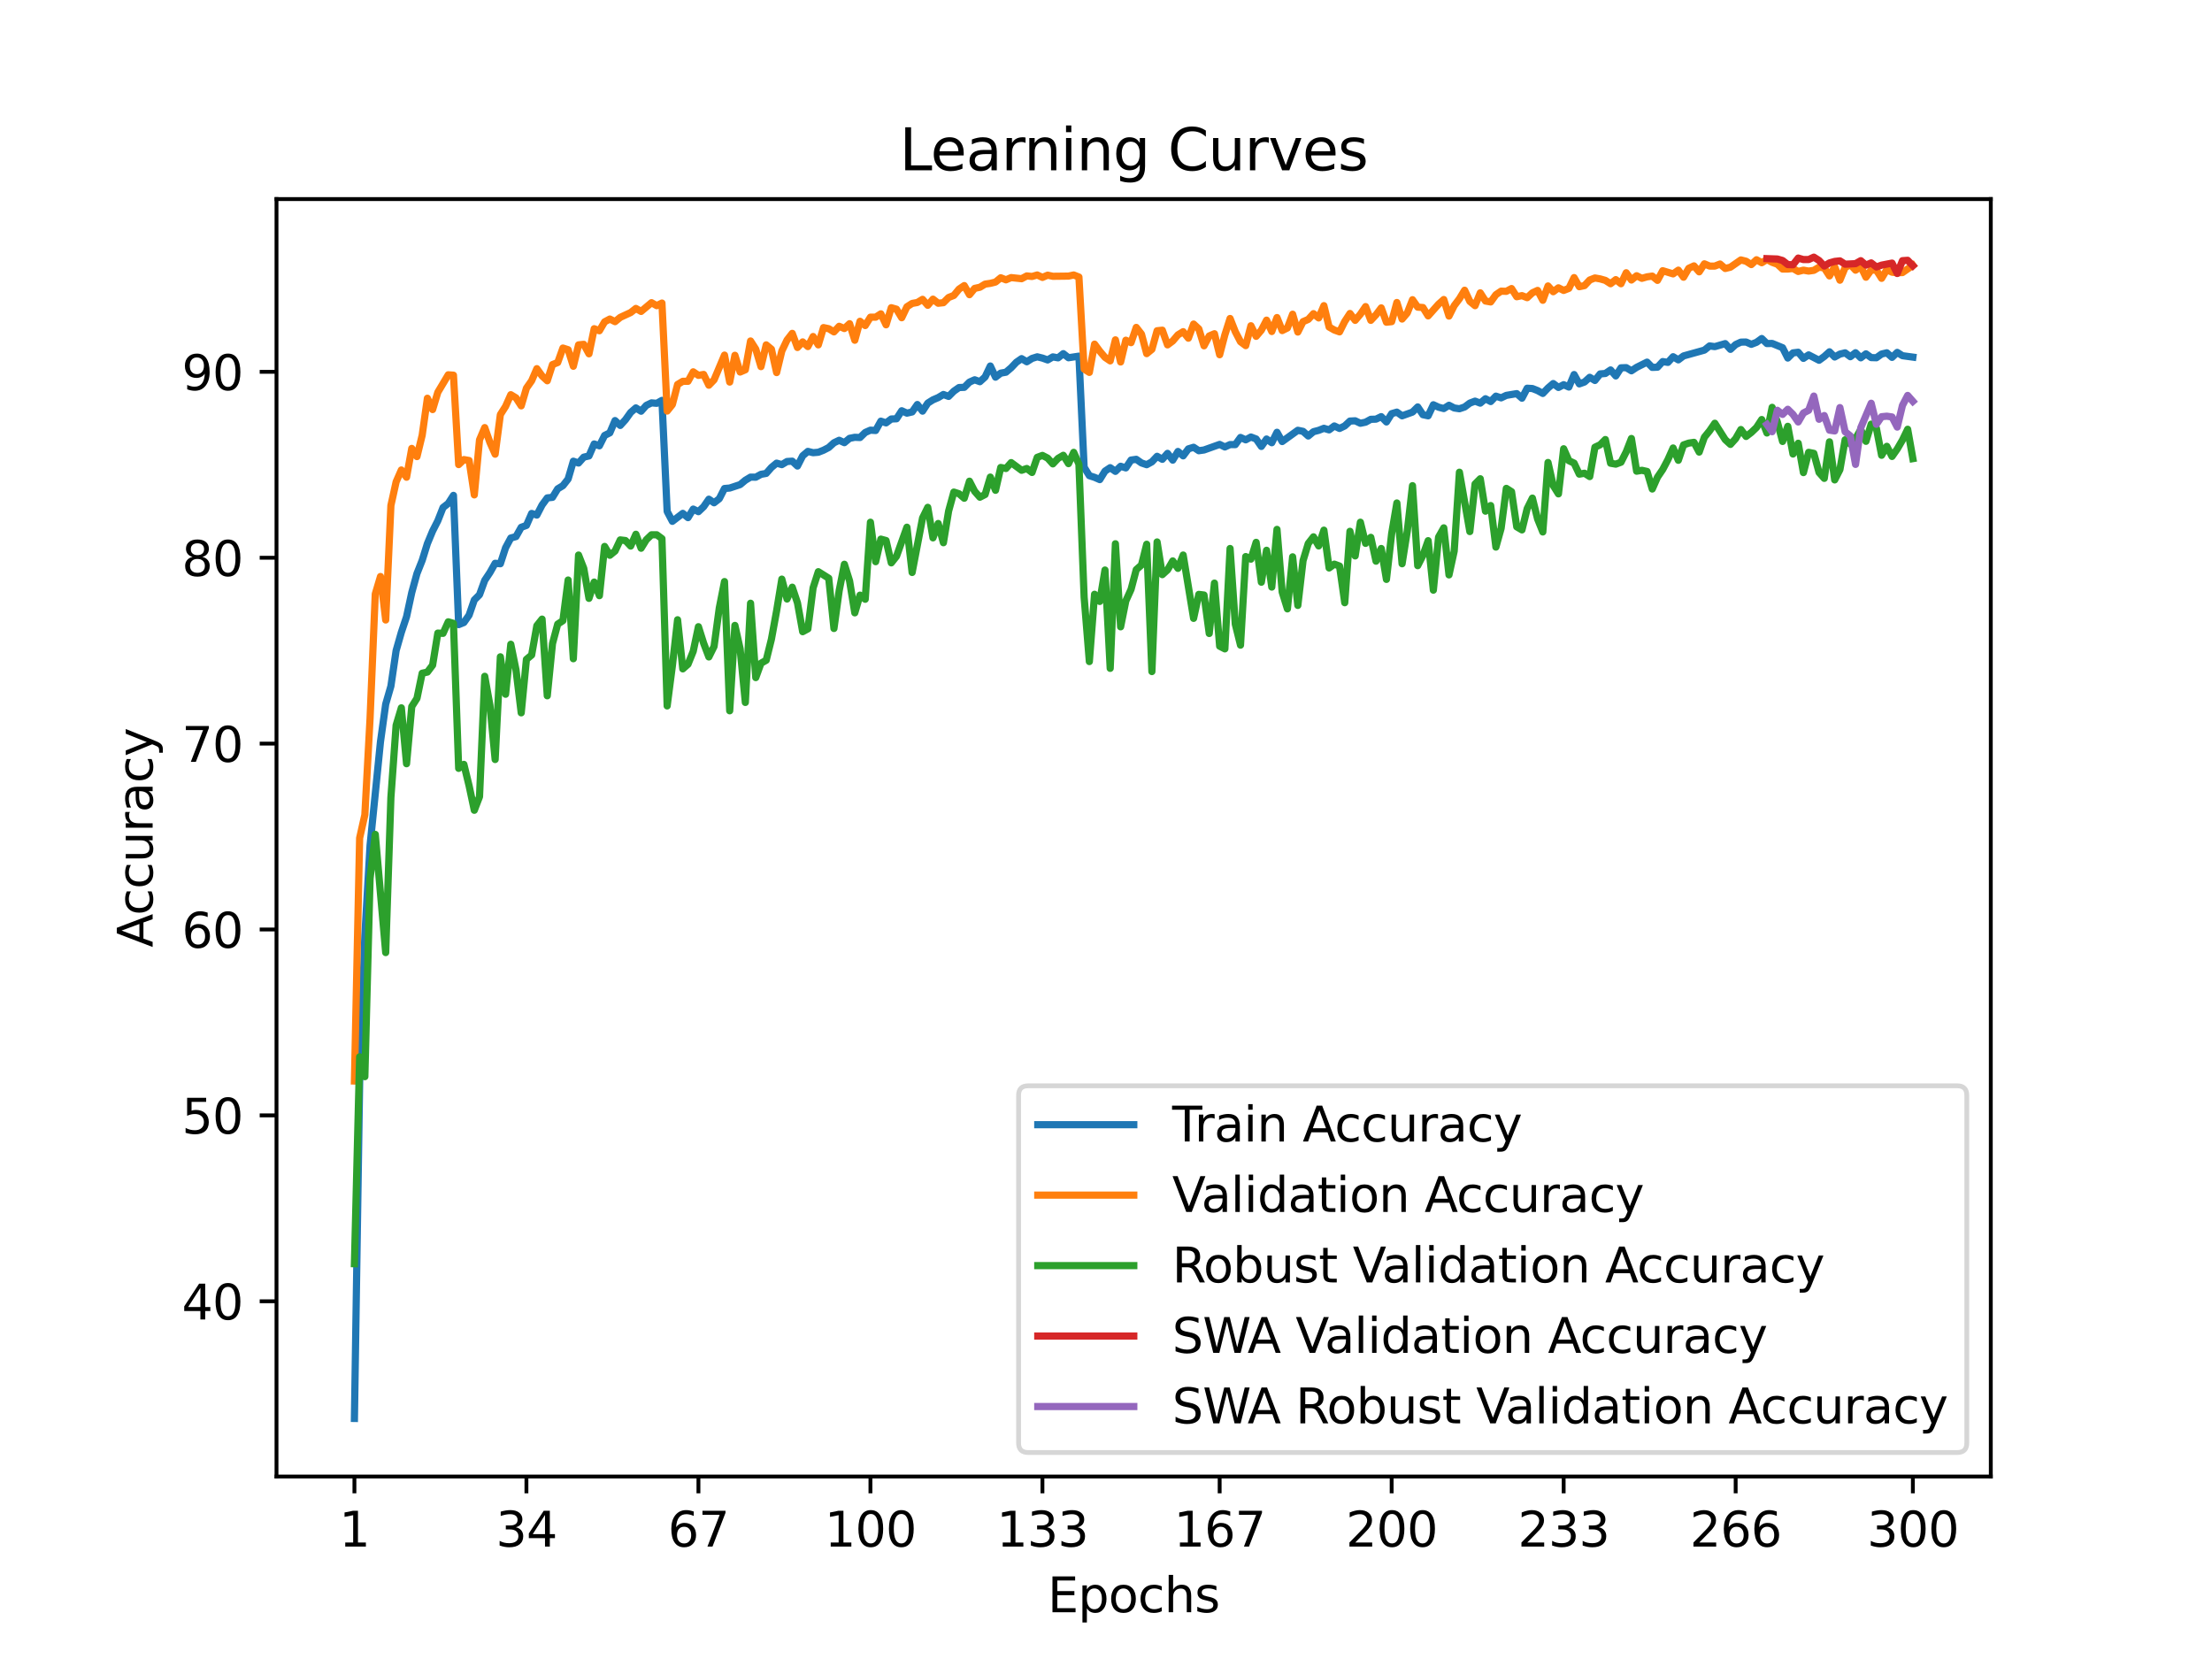 <?xml version="1.0" encoding="utf-8" standalone="no"?>
<!DOCTYPE svg PUBLIC "-//W3C//DTD SVG 1.1//EN"
  "http://www.w3.org/Graphics/SVG/1.1/DTD/svg11.dtd">
<svg xmlns:xlink="http://www.w3.org/1999/xlink" width="460.8pt" height="345.6pt" viewBox="0 0 460.8 345.6" xmlns="http://www.w3.org/2000/svg" version="1.1">
 <defs>
  <style type="text/css">*{stroke-linejoin: round; stroke-linecap: butt}</style>
 </defs>
 <g id="figure_1">
  <g id="patch_1">
   <path d="M 0 345.6 
L 460.8 345.6 
L 460.8 0 
L 0 0 
z
" style="fill: #ffffff"/>
  </g>
  <g id="axes_1">
   <g id="patch_2">
    <path d="M 57.6 307.584 
L 414.72 307.584 
L 414.72 41.472 
L 57.6 41.472 
z
" style="fill: #ffffff"/>
   </g>
   <g id="matplotlib.axis_1">
    <g id="xtick_1">
     <g id="line2d_1">
      <defs>
       <path id="m52ccee94af" d="M 0 0 
L 0 3.5 
" style="stroke: #000000; stroke-width: 0.8"/>
      </defs>
      <g>
       <use xlink:href="#m52ccee94af" x="73.833" y="307.584" style="stroke: #000000; stroke-width: 0.8"/>
      </g>
     </g>
     <g id="text_1">
      <!-- 1 -->
      <g transform="translate(70.651 322.182) scale(0.1 -0.1)">
       <defs>
        <path id="DejaVuSans-31" d="M 794 531 
L 1825 531 
L 1825 4091 
L 703 3866 
L 703 4441 
L 1819 4666 
L 2450 4666 
L 2450 531 
L 3481 531 
L 3481 0 
L 794 0 
L 794 531 
z
" transform="scale(0.016)"/>
       </defs>
       <use xlink:href="#DejaVuSans-31"/>
      </g>
     </g>
    </g>
    <g id="xtick_2">
     <g id="line2d_2">
      <g>
       <use xlink:href="#m52ccee94af" x="109.664" y="307.584" style="stroke: #000000; stroke-width: 0.8"/>
      </g>
     </g>
     <g id="text_2">
      <!-- 34 -->
      <g transform="translate(103.302 322.182) scale(0.1 -0.1)">
       <defs>
        <path id="DejaVuSans-33" d="M 2597 2516 
Q 3050 2419 3304 2112 
Q 3559 1806 3559 1356 
Q 3559 666 3084 287 
Q 2609 -91 1734 -91 
Q 1441 -91 1130 -33 
Q 819 25 488 141 
L 488 750 
Q 750 597 1062 519 
Q 1375 441 1716 441 
Q 2309 441 2620 675 
Q 2931 909 2931 1356 
Q 2931 1769 2642 2001 
Q 2353 2234 1838 2234 
L 1294 2234 
L 1294 2753 
L 1863 2753 
Q 2328 2753 2575 2939 
Q 2822 3125 2822 3475 
Q 2822 3834 2567 4026 
Q 2313 4219 1838 4219 
Q 1578 4219 1281 4162 
Q 984 4106 628 3988 
L 628 4550 
Q 988 4650 1302 4700 
Q 1616 4750 1894 4750 
Q 2613 4750 3031 4423 
Q 3450 4097 3450 3541 
Q 3450 3153 3228 2886 
Q 3006 2619 2597 2516 
z
" transform="scale(0.016)"/>
        <path id="DejaVuSans-34" d="M 2419 4116 
L 825 1625 
L 2419 1625 
L 2419 4116 
z
M 2253 4666 
L 3047 4666 
L 3047 1625 
L 3713 1625 
L 3713 1100 
L 3047 1100 
L 3047 0 
L 2419 0 
L 2419 1100 
L 313 1100 
L 313 1709 
L 2253 4666 
z
" transform="scale(0.016)"/>
       </defs>
       <use xlink:href="#DejaVuSans-33"/>
       <use xlink:href="#DejaVuSans-34" x="63.623"/>
      </g>
     </g>
    </g>
    <g id="xtick_3">
     <g id="line2d_3">
      <g>
       <use xlink:href="#m52ccee94af" x="145.496" y="307.584" style="stroke: #000000; stroke-width: 0.8"/>
      </g>
     </g>
     <g id="text_3">
      <!-- 67 -->
      <g transform="translate(139.133 322.182) scale(0.1 -0.1)">
       <defs>
        <path id="DejaVuSans-36" d="M 2113 2584 
Q 1688 2584 1439 2293 
Q 1191 2003 1191 1497 
Q 1191 994 1439 701 
Q 1688 409 2113 409 
Q 2538 409 2786 701 
Q 3034 994 3034 1497 
Q 3034 2003 2786 2293 
Q 2538 2584 2113 2584 
z
M 3366 4563 
L 3366 3988 
Q 3128 4100 2886 4159 
Q 2644 4219 2406 4219 
Q 1781 4219 1451 3797 
Q 1122 3375 1075 2522 
Q 1259 2794 1537 2939 
Q 1816 3084 2150 3084 
Q 2853 3084 3261 2657 
Q 3669 2231 3669 1497 
Q 3669 778 3244 343 
Q 2819 -91 2113 -91 
Q 1303 -91 875 529 
Q 447 1150 447 2328 
Q 447 3434 972 4092 
Q 1497 4750 2381 4750 
Q 2619 4750 2861 4703 
Q 3103 4656 3366 4563 
z
" transform="scale(0.016)"/>
        <path id="DejaVuSans-37" d="M 525 4666 
L 3525 4666 
L 3525 4397 
L 1831 0 
L 1172 0 
L 2766 4134 
L 525 4134 
L 525 4666 
z
" transform="scale(0.016)"/>
       </defs>
       <use xlink:href="#DejaVuSans-36"/>
       <use xlink:href="#DejaVuSans-37" x="63.623"/>
      </g>
     </g>
    </g>
    <g id="xtick_4">
     <g id="line2d_4">
      <g>
       <use xlink:href="#m52ccee94af" x="181.327" y="307.584" style="stroke: #000000; stroke-width: 0.8"/>
      </g>
     </g>
     <g id="text_4">
      <!-- 100 -->
      <g transform="translate(171.783 322.182) scale(0.1 -0.1)">
       <defs>
        <path id="DejaVuSans-30" d="M 2034 4250 
Q 1547 4250 1301 3770 
Q 1056 3291 1056 2328 
Q 1056 1369 1301 889 
Q 1547 409 2034 409 
Q 2525 409 2770 889 
Q 3016 1369 3016 2328 
Q 3016 3291 2770 3770 
Q 2525 4250 2034 4250 
z
M 2034 4750 
Q 2819 4750 3233 4129 
Q 3647 3509 3647 2328 
Q 3647 1150 3233 529 
Q 2819 -91 2034 -91 
Q 1250 -91 836 529 
Q 422 1150 422 2328 
Q 422 3509 836 4129 
Q 1250 4750 2034 4750 
z
" transform="scale(0.016)"/>
       </defs>
       <use xlink:href="#DejaVuSans-31"/>
       <use xlink:href="#DejaVuSans-30" x="63.623"/>
       <use xlink:href="#DejaVuSans-30" x="127.246"/>
      </g>
     </g>
    </g>
    <g id="xtick_5">
     <g id="line2d_5">
      <g>
       <use xlink:href="#m52ccee94af" x="217.158" y="307.584" style="stroke: #000000; stroke-width: 0.8"/>
      </g>
     </g>
     <g id="text_5">
      <!-- 133 -->
      <g transform="translate(207.615 322.182) scale(0.1 -0.1)">
       <use xlink:href="#DejaVuSans-31"/>
       <use xlink:href="#DejaVuSans-33" x="63.623"/>
       <use xlink:href="#DejaVuSans-33" x="127.246"/>
      </g>
     </g>
    </g>
    <g id="xtick_6">
     <g id="line2d_6">
      <g>
       <use xlink:href="#m52ccee94af" x="254.076" y="307.584" style="stroke: #000000; stroke-width: 0.8"/>
      </g>
     </g>
     <g id="text_6">
      <!-- 167 -->
      <g transform="translate(244.532 322.182) scale(0.1 -0.1)">
       <use xlink:href="#DejaVuSans-31"/>
       <use xlink:href="#DejaVuSans-36" x="63.623"/>
       <use xlink:href="#DejaVuSans-37" x="127.246"/>
      </g>
     </g>
    </g>
    <g id="xtick_7">
     <g id="line2d_7">
      <g>
       <use xlink:href="#m52ccee94af" x="289.907" y="307.584" style="stroke: #000000; stroke-width: 0.8"/>
      </g>
     </g>
     <g id="text_7">
      <!-- 200 -->
      <g transform="translate(280.363 322.182) scale(0.1 -0.1)">
       <defs>
        <path id="DejaVuSans-32" d="M 1228 531 
L 3431 531 
L 3431 0 
L 469 0 
L 469 531 
Q 828 903 1448 1529 
Q 2069 2156 2228 2338 
Q 2531 2678 2651 2914 
Q 2772 3150 2772 3378 
Q 2772 3750 2511 3984 
Q 2250 4219 1831 4219 
Q 1534 4219 1204 4116 
Q 875 4013 500 3803 
L 500 4441 
Q 881 4594 1212 4672 
Q 1544 4750 1819 4750 
Q 2544 4750 2975 4387 
Q 3406 4025 3406 3419 
Q 3406 3131 3298 2873 
Q 3191 2616 2906 2266 
Q 2828 2175 2409 1742 
Q 1991 1309 1228 531 
z
" transform="scale(0.016)"/>
       </defs>
       <use xlink:href="#DejaVuSans-32"/>
       <use xlink:href="#DejaVuSans-30" x="63.623"/>
       <use xlink:href="#DejaVuSans-30" x="127.246"/>
      </g>
     </g>
    </g>
    <g id="xtick_8">
     <g id="line2d_8">
      <g>
       <use xlink:href="#m52ccee94af" x="325.739" y="307.584" style="stroke: #000000; stroke-width: 0.8"/>
      </g>
     </g>
     <g id="text_8">
      <!-- 233 -->
      <g transform="translate(316.195 322.182) scale(0.1 -0.1)">
       <use xlink:href="#DejaVuSans-32"/>
       <use xlink:href="#DejaVuSans-33" x="63.623"/>
       <use xlink:href="#DejaVuSans-33" x="127.246"/>
      </g>
     </g>
    </g>
    <g id="xtick_9">
     <g id="line2d_9">
      <g>
       <use xlink:href="#m52ccee94af" x="361.57" y="307.584" style="stroke: #000000; stroke-width: 0.8"/>
      </g>
     </g>
     <g id="text_9">
      <!-- 266 -->
      <g transform="translate(352.026 322.182) scale(0.1 -0.1)">
       <use xlink:href="#DejaVuSans-32"/>
       <use xlink:href="#DejaVuSans-36" x="63.623"/>
       <use xlink:href="#DejaVuSans-36" x="127.246"/>
      </g>
     </g>
    </g>
    <g id="xtick_10">
     <g id="line2d_10">
      <g>
       <use xlink:href="#m52ccee94af" x="398.487" y="307.584" style="stroke: #000000; stroke-width: 0.8"/>
      </g>
     </g>
     <g id="text_10">
      <!-- 300 -->
      <g transform="translate(388.944 322.182) scale(0.1 -0.1)">
       <use xlink:href="#DejaVuSans-33"/>
       <use xlink:href="#DejaVuSans-30" x="63.623"/>
       <use xlink:href="#DejaVuSans-30" x="127.246"/>
      </g>
     </g>
    </g>
    <g id="text_11">
     <!-- Epochs -->
     <g transform="translate(218.244 335.861) scale(0.1 -0.1)">
      <defs>
       <path id="DejaVuSans-45" d="M 628 4666 
L 3578 4666 
L 3578 4134 
L 1259 4134 
L 1259 2753 
L 3481 2753 
L 3481 2222 
L 1259 2222 
L 1259 531 
L 3634 531 
L 3634 0 
L 628 0 
L 628 4666 
z
" transform="scale(0.016)"/>
       <path id="DejaVuSans-70" d="M 1159 525 
L 1159 -1331 
L 581 -1331 
L 581 3500 
L 1159 3500 
L 1159 2969 
Q 1341 3281 1617 3432 
Q 1894 3584 2278 3584 
Q 2916 3584 3314 3078 
Q 3713 2572 3713 1747 
Q 3713 922 3314 415 
Q 2916 -91 2278 -91 
Q 1894 -91 1617 61 
Q 1341 213 1159 525 
z
M 3116 1747 
Q 3116 2381 2855 2742 
Q 2594 3103 2138 3103 
Q 1681 3103 1420 2742 
Q 1159 2381 1159 1747 
Q 1159 1113 1420 752 
Q 1681 391 2138 391 
Q 2594 391 2855 752 
Q 3116 1113 3116 1747 
z
" transform="scale(0.016)"/>
       <path id="DejaVuSans-6f" d="M 1959 3097 
Q 1497 3097 1228 2736 
Q 959 2375 959 1747 
Q 959 1119 1226 758 
Q 1494 397 1959 397 
Q 2419 397 2687 759 
Q 2956 1122 2956 1747 
Q 2956 2369 2687 2733 
Q 2419 3097 1959 3097 
z
M 1959 3584 
Q 2709 3584 3137 3096 
Q 3566 2609 3566 1747 
Q 3566 888 3137 398 
Q 2709 -91 1959 -91 
Q 1206 -91 779 398 
Q 353 888 353 1747 
Q 353 2609 779 3096 
Q 1206 3584 1959 3584 
z
" transform="scale(0.016)"/>
       <path id="DejaVuSans-63" d="M 3122 3366 
L 3122 2828 
Q 2878 2963 2633 3030 
Q 2388 3097 2138 3097 
Q 1578 3097 1268 2742 
Q 959 2388 959 1747 
Q 959 1106 1268 751 
Q 1578 397 2138 397 
Q 2388 397 2633 464 
Q 2878 531 3122 666 
L 3122 134 
Q 2881 22 2623 -34 
Q 2366 -91 2075 -91 
Q 1284 -91 818 406 
Q 353 903 353 1747 
Q 353 2603 823 3093 
Q 1294 3584 2113 3584 
Q 2378 3584 2631 3529 
Q 2884 3475 3122 3366 
z
" transform="scale(0.016)"/>
       <path id="DejaVuSans-68" d="M 3513 2113 
L 3513 0 
L 2938 0 
L 2938 2094 
Q 2938 2591 2744 2837 
Q 2550 3084 2163 3084 
Q 1697 3084 1428 2787 
Q 1159 2491 1159 1978 
L 1159 0 
L 581 0 
L 581 4863 
L 1159 4863 
L 1159 2956 
Q 1366 3272 1645 3428 
Q 1925 3584 2291 3584 
Q 2894 3584 3203 3211 
Q 3513 2838 3513 2113 
z
" transform="scale(0.016)"/>
       <path id="DejaVuSans-73" d="M 2834 3397 
L 2834 2853 
Q 2591 2978 2328 3040 
Q 2066 3103 1784 3103 
Q 1356 3103 1142 2972 
Q 928 2841 928 2578 
Q 928 2378 1081 2264 
Q 1234 2150 1697 2047 
L 1894 2003 
Q 2506 1872 2764 1633 
Q 3022 1394 3022 966 
Q 3022 478 2636 193 
Q 2250 -91 1575 -91 
Q 1294 -91 989 -36 
Q 684 19 347 128 
L 347 722 
Q 666 556 975 473 
Q 1284 391 1588 391 
Q 1994 391 2212 530 
Q 2431 669 2431 922 
Q 2431 1156 2273 1281 
Q 2116 1406 1581 1522 
L 1381 1569 
Q 847 1681 609 1914 
Q 372 2147 372 2553 
Q 372 3047 722 3315 
Q 1072 3584 1716 3584 
Q 2034 3584 2315 3537 
Q 2597 3491 2834 3397 
z
" transform="scale(0.016)"/>
      </defs>
      <use xlink:href="#DejaVuSans-45"/>
      <use xlink:href="#DejaVuSans-70" x="63.184"/>
      <use xlink:href="#DejaVuSans-6f" x="126.66"/>
      <use xlink:href="#DejaVuSans-63" x="187.842"/>
      <use xlink:href="#DejaVuSans-68" x="242.822"/>
      <use xlink:href="#DejaVuSans-73" x="306.201"/>
     </g>
    </g>
   </g>
   <g id="matplotlib.axis_2">
    <g id="ytick_1">
     <g id="line2d_11">
      <defs>
       <path id="mdf4780ba26" d="M 0 0 
L -3.5 0 
" style="stroke: #000000; stroke-width: 0.8"/>
      </defs>
      <g>
       <use xlink:href="#mdf4780ba26" x="57.6" y="271.077" style="stroke: #000000; stroke-width: 0.8"/>
      </g>
     </g>
     <g id="text_12">
      <!-- 40 -->
      <g transform="translate(37.875 274.876) scale(0.1 -0.1)">
       <use xlink:href="#DejaVuSans-34"/>
       <use xlink:href="#DejaVuSans-30" x="63.623"/>
      </g>
     </g>
    </g>
    <g id="ytick_2">
     <g id="line2d_12">
      <g>
       <use xlink:href="#mdf4780ba26" x="57.6" y="232.354" style="stroke: #000000; stroke-width: 0.8"/>
      </g>
     </g>
     <g id="text_13">
      <!-- 50 -->
      <g transform="translate(37.875 236.153) scale(0.1 -0.1)">
       <defs>
        <path id="DejaVuSans-35" d="M 691 4666 
L 3169 4666 
L 3169 4134 
L 1269 4134 
L 1269 2991 
Q 1406 3038 1543 3061 
Q 1681 3084 1819 3084 
Q 2600 3084 3056 2656 
Q 3513 2228 3513 1497 
Q 3513 744 3044 326 
Q 2575 -91 1722 -91 
Q 1428 -91 1123 -41 
Q 819 9 494 109 
L 494 744 
Q 775 591 1075 516 
Q 1375 441 1709 441 
Q 2250 441 2565 725 
Q 2881 1009 2881 1497 
Q 2881 1984 2565 2268 
Q 2250 2553 1709 2553 
Q 1456 2553 1204 2497 
Q 953 2441 691 2322 
L 691 4666 
z
" transform="scale(0.016)"/>
       </defs>
       <use xlink:href="#DejaVuSans-35"/>
       <use xlink:href="#DejaVuSans-30" x="63.623"/>
      </g>
     </g>
    </g>
    <g id="ytick_3">
     <g id="line2d_13">
      <g>
       <use xlink:href="#mdf4780ba26" x="57.6" y="193.63" style="stroke: #000000; stroke-width: 0.8"/>
      </g>
     </g>
     <g id="text_14">
      <!-- 60 -->
      <g transform="translate(37.875 197.429) scale(0.1 -0.1)">
       <use xlink:href="#DejaVuSans-36"/>
       <use xlink:href="#DejaVuSans-30" x="63.623"/>
      </g>
     </g>
    </g>
    <g id="ytick_4">
     <g id="line2d_14">
      <g>
       <use xlink:href="#mdf4780ba26" x="57.6" y="154.907" style="stroke: #000000; stroke-width: 0.8"/>
      </g>
     </g>
     <g id="text_15">
      <!-- 70 -->
      <g transform="translate(37.875 158.706) scale(0.1 -0.1)">
       <use xlink:href="#DejaVuSans-37"/>
       <use xlink:href="#DejaVuSans-30" x="63.623"/>
      </g>
     </g>
    </g>
    <g id="ytick_5">
     <g id="line2d_15">
      <g>
       <use xlink:href="#mdf4780ba26" x="57.6" y="116.184" style="stroke: #000000; stroke-width: 0.8"/>
      </g>
     </g>
     <g id="text_16">
      <!-- 80 -->
      <g transform="translate(37.875 119.983) scale(0.1 -0.1)">
       <defs>
        <path id="DejaVuSans-38" d="M 2034 2216 
Q 1584 2216 1326 1975 
Q 1069 1734 1069 1313 
Q 1069 891 1326 650 
Q 1584 409 2034 409 
Q 2484 409 2743 651 
Q 3003 894 3003 1313 
Q 3003 1734 2745 1975 
Q 2488 2216 2034 2216 
z
M 1403 2484 
Q 997 2584 770 2862 
Q 544 3141 544 3541 
Q 544 4100 942 4425 
Q 1341 4750 2034 4750 
Q 2731 4750 3128 4425 
Q 3525 4100 3525 3541 
Q 3525 3141 3298 2862 
Q 3072 2584 2669 2484 
Q 3125 2378 3379 2068 
Q 3634 1759 3634 1313 
Q 3634 634 3220 271 
Q 2806 -91 2034 -91 
Q 1263 -91 848 271 
Q 434 634 434 1313 
Q 434 1759 690 2068 
Q 947 2378 1403 2484 
z
M 1172 3481 
Q 1172 3119 1398 2916 
Q 1625 2713 2034 2713 
Q 2441 2713 2670 2916 
Q 2900 3119 2900 3481 
Q 2900 3844 2670 4047 
Q 2441 4250 2034 4250 
Q 1625 4250 1398 4047 
Q 1172 3844 1172 3481 
z
" transform="scale(0.016)"/>
       </defs>
       <use xlink:href="#DejaVuSans-38"/>
       <use xlink:href="#DejaVuSans-30" x="63.623"/>
      </g>
     </g>
    </g>
    <g id="ytick_6">
     <g id="line2d_16">
      <g>
       <use xlink:href="#mdf4780ba26" x="57.6" y="77.46" style="stroke: #000000; stroke-width: 0.8"/>
      </g>
     </g>
     <g id="text_17">
      <!-- 90 -->
      <g transform="translate(37.875 81.26) scale(0.1 -0.1)">
       <defs>
        <path id="DejaVuSans-39" d="M 703 97 
L 703 672 
Q 941 559 1184 500 
Q 1428 441 1663 441 
Q 2288 441 2617 861 
Q 2947 1281 2994 2138 
Q 2813 1869 2534 1725 
Q 2256 1581 1919 1581 
Q 1219 1581 811 2004 
Q 403 2428 403 3163 
Q 403 3881 828 4315 
Q 1253 4750 1959 4750 
Q 2769 4750 3195 4129 
Q 3622 3509 3622 2328 
Q 3622 1225 3098 567 
Q 2575 -91 1691 -91 
Q 1453 -91 1209 -44 
Q 966 3 703 97 
z
M 1959 2075 
Q 2384 2075 2632 2365 
Q 2881 2656 2881 3163 
Q 2881 3666 2632 3958 
Q 2384 4250 1959 4250 
Q 1534 4250 1286 3958 
Q 1038 3666 1038 3163 
Q 1038 2656 1286 2365 
Q 1534 2075 1959 2075 
z
" transform="scale(0.016)"/>
       </defs>
       <use xlink:href="#DejaVuSans-39"/>
       <use xlink:href="#DejaVuSans-30" x="63.623"/>
      </g>
     </g>
    </g>
    <g id="text_18">
     <!-- Accuracy -->
     <g transform="translate(31.795 197.356) rotate(-90) scale(0.1 -0.1)">
      <defs>
       <path id="DejaVuSans-41" d="M 2188 4044 
L 1331 1722 
L 3047 1722 
L 2188 4044 
z
M 1831 4666 
L 2547 4666 
L 4325 0 
L 3669 0 
L 3244 1197 
L 1141 1197 
L 716 0 
L 50 0 
L 1831 4666 
z
" transform="scale(0.016)"/>
       <path id="DejaVuSans-75" d="M 544 1381 
L 544 3500 
L 1119 3500 
L 1119 1403 
Q 1119 906 1312 657 
Q 1506 409 1894 409 
Q 2359 409 2629 706 
Q 2900 1003 2900 1516 
L 2900 3500 
L 3475 3500 
L 3475 0 
L 2900 0 
L 2900 538 
Q 2691 219 2414 64 
Q 2138 -91 1772 -91 
Q 1169 -91 856 284 
Q 544 659 544 1381 
z
M 1991 3584 
L 1991 3584 
z
" transform="scale(0.016)"/>
       <path id="DejaVuSans-72" d="M 2631 2963 
Q 2534 3019 2420 3045 
Q 2306 3072 2169 3072 
Q 1681 3072 1420 2755 
Q 1159 2438 1159 1844 
L 1159 0 
L 581 0 
L 581 3500 
L 1159 3500 
L 1159 2956 
Q 1341 3275 1631 3429 
Q 1922 3584 2338 3584 
Q 2397 3584 2469 3576 
Q 2541 3569 2628 3553 
L 2631 2963 
z
" transform="scale(0.016)"/>
       <path id="DejaVuSans-61" d="M 2194 1759 
Q 1497 1759 1228 1600 
Q 959 1441 959 1056 
Q 959 750 1161 570 
Q 1363 391 1709 391 
Q 2188 391 2477 730 
Q 2766 1069 2766 1631 
L 2766 1759 
L 2194 1759 
z
M 3341 1997 
L 3341 0 
L 2766 0 
L 2766 531 
Q 2569 213 2275 61 
Q 1981 -91 1556 -91 
Q 1019 -91 701 211 
Q 384 513 384 1019 
Q 384 1609 779 1909 
Q 1175 2209 1959 2209 
L 2766 2209 
L 2766 2266 
Q 2766 2663 2505 2880 
Q 2244 3097 1772 3097 
Q 1472 3097 1187 3025 
Q 903 2953 641 2809 
L 641 3341 
Q 956 3463 1253 3523 
Q 1550 3584 1831 3584 
Q 2591 3584 2966 3190 
Q 3341 2797 3341 1997 
z
" transform="scale(0.016)"/>
       <path id="DejaVuSans-79" d="M 2059 -325 
Q 1816 -950 1584 -1140 
Q 1353 -1331 966 -1331 
L 506 -1331 
L 506 -850 
L 844 -850 
Q 1081 -850 1212 -737 
Q 1344 -625 1503 -206 
L 1606 56 
L 191 3500 
L 800 3500 
L 1894 763 
L 2988 3500 
L 3597 3500 
L 2059 -325 
z
" transform="scale(0.016)"/>
      </defs>
      <use xlink:href="#DejaVuSans-41"/>
      <use xlink:href="#DejaVuSans-63" x="66.658"/>
      <use xlink:href="#DejaVuSans-63" x="121.639"/>
      <use xlink:href="#DejaVuSans-75" x="176.619"/>
      <use xlink:href="#DejaVuSans-72" x="239.998"/>
      <use xlink:href="#DejaVuSans-61" x="281.111"/>
      <use xlink:href="#DejaVuSans-63" x="342.391"/>
      <use xlink:href="#DejaVuSans-79" x="397.371"/>
     </g>
    </g>
   </g>
   <g id="line2d_17">
    <path d="M 73.833 295.488 
L 74.919 225.438 
L 76.004 194.9 
L 77.09 176.127 
L 79.262 154.504 
L 80.348 146.69 
L 81.433 142.934 
L 82.519 135.53 
L 83.605 131.727 
L 84.691 128.474 
L 85.777 123.44 
L 86.862 119.475 
L 87.948 116.741 
L 89.034 113.241 
L 90.12 110.623 
L 91.206 108.485 
L 92.291 105.728 
L 93.377 104.884 
L 94.463 103.196 
L 95.549 130.124 
L 96.635 129.683 
L 97.72 128.141 
L 98.806 124.982 
L 99.892 123.897 
L 100.978 120.9 
L 102.064 119.266 
L 103.149 117.345 
L 104.235 117.438 
L 105.321 114.1 
L 106.407 112.079 
L 107.493 111.777 
L 108.578 109.848 
L 109.664 109.453 
L 110.75 106.96 
L 111.836 107.3 
L 112.922 105.202 
L 114.007 103.722 
L 115.093 103.606 
L 116.179 101.833 
L 117.265 101.174 
L 118.351 99.788 
L 119.436 96.078 
L 120.522 96.458 
L 121.608 95.234 
L 122.694 94.979 
L 123.78 92.485 
L 124.865 92.872 
L 125.951 90.711 
L 127.037 90.169 
L 128.123 87.614 
L 129.209 88.628 
L 130.294 87.435 
L 131.38 85.917 
L 132.466 84.973 
L 133.552 85.662 
L 134.638 84.446 
L 135.723 83.927 
L 136.809 84.02 
L 137.895 83.408 
L 138.981 106.541 
L 140.067 108.602 
L 142.238 106.944 
L 143.324 107.835 
L 144.41 106.054 
L 145.496 106.588 
L 146.581 105.558 
L 147.667 103.993 
L 148.753 104.737 
L 149.839 103.893 
L 150.925 101.763 
L 152.01 101.67 
L 154.182 100.95 
L 155.268 100.044 
L 156.354 99.393 
L 157.439 99.409 
L 158.525 98.812 
L 159.611 98.619 
L 160.697 97.38 
L 161.783 96.481 
L 162.868 96.791 
L 163.954 96.14 
L 165.04 96.071 
L 166.126 97.085 
L 167.212 94.955 
L 168.297 94.034 
L 169.383 94.305 
L 170.469 94.212 
L 171.555 93.786 
L 172.641 93.221 
L 173.726 92.237 
L 174.812 91.718 
L 175.898 92.214 
L 176.984 91.315 
L 178.07 91.099 
L 179.155 91.145 
L 180.241 90.092 
L 181.327 89.612 
L 182.413 89.681 
L 183.499 87.737 
L 184.584 88.094 
L 185.67 87.281 
L 186.756 87.242 
L 187.842 85.569 
L 188.928 86.065 
L 190.013 85.817 
L 191.099 84.268 
L 192.185 85.646 
L 193.271 83.974 
L 194.357 83.292 
L 195.442 82.827 
L 196.528 82.177 
L 197.614 82.58 
L 198.7 81.488 
L 199.786 80.729 
L 200.871 80.69 
L 201.957 79.598 
L 203.043 79.118 
L 204.129 79.513 
L 205.215 78.529 
L 206.3 76.244 
L 207.386 78.568 
L 208.472 77.731 
L 209.558 77.538 
L 210.644 76.608 
L 211.729 75.462 
L 212.815 74.711 
L 213.901 75.361 
L 214.987 74.672 
L 216.073 74.331 
L 217.158 74.595 
L 218.244 74.982 
L 219.33 74.347 
L 220.416 74.548 
L 221.502 73.673 
L 222.587 74.525 
L 224.759 74.192 
L 225.845 97.341 
L 226.931 99.091 
L 228.016 99.44 
L 229.102 99.912 
L 230.188 98.146 
L 231.274 97.426 
L 232.36 98.193 
L 233.445 97.132 
L 234.531 97.472 
L 235.617 95.838 
L 236.703 95.683 
L 237.789 96.442 
L 238.875 96.806 
L 239.96 96.21 
L 241.046 95.056 
L 242.132 95.683 
L 243.218 94.444 
L 244.304 95.854 
L 245.389 94.049 
L 246.475 94.963 
L 247.561 93.507 
L 248.647 93.174 
L 249.733 93.894 
L 250.818 93.74 
L 254.076 92.578 
L 255.162 93.112 
L 256.247 92.609 
L 257.333 92.624 
L 258.419 91.13 
L 259.505 91.625 
L 260.591 91.037 
L 261.676 91.447 
L 262.762 93.004 
L 263.848 91.455 
L 264.934 92.229 
L 266.02 90.053 
L 267.105 91.982 
L 270.363 89.635 
L 271.449 89.859 
L 272.534 90.828 
L 273.62 89.929 
L 274.706 89.65 
L 275.792 89.224 
L 276.878 89.55 
L 277.963 88.737 
L 279.049 89.255 
L 280.135 88.729 
L 281.221 87.714 
L 282.307 87.66 
L 283.392 88.171 
L 284.478 87.947 
L 285.564 87.35 
L 286.65 87.319 
L 287.736 86.793 
L 288.821 87.9 
L 289.907 86.173 
L 290.993 85.855 
L 292.079 86.622 
L 294.25 85.848 
L 295.336 84.771 
L 296.422 86.39 
L 297.508 86.622 
L 298.594 84.322 
L 299.679 84.825 
L 300.765 85.112 
L 301.851 84.423 
L 302.937 84.988 
L 304.023 85.151 
L 305.108 84.787 
L 306.194 83.974 
L 307.28 83.563 
L 308.366 83.981 
L 309.452 83.067 
L 310.537 83.648 
L 311.623 82.525 
L 312.709 82.882 
L 313.795 82.363 
L 315.966 81.999 
L 317.052 82.951 
L 318.138 80.876 
L 319.224 80.938 
L 320.31 81.364 
L 321.395 81.96 
L 322.481 80.829 
L 323.567 79.9 
L 324.653 80.713 
L 325.739 80.14 
L 326.824 80.628 
L 327.91 78.026 
L 328.996 79.97 
L 330.082 79.582 
L 331.168 78.599 
L 332.253 79.257 
L 333.339 77.894 
L 334.425 77.801 
L 335.511 77.065 
L 336.597 78.312 
L 337.682 76.624 
L 338.768 76.585 
L 339.854 77.243 
L 340.94 76.523 
L 343.111 75.439 
L 344.197 76.539 
L 345.283 76.492 
L 346.369 75.323 
L 347.455 75.493 
L 348.54 74.308 
L 349.626 74.966 
L 350.712 74.146 
L 355.055 72.937 
L 356.141 72.062 
L 357.227 72.209 
L 359.398 71.582 
L 360.484 72.775 
L 361.57 71.776 
L 362.656 71.272 
L 363.742 71.249 
L 364.827 71.729 
L 365.913 71.311 
L 366.999 70.521 
L 368.085 71.574 
L 369.171 71.543 
L 371.342 72.434 
L 372.428 74.587 
L 373.514 73.511 
L 374.6 73.379 
L 375.685 74.657 
L 376.771 73.929 
L 378.943 75.052 
L 380.029 74.262 
L 381.114 73.286 
L 382.2 74.37 
L 383.286 73.766 
L 384.372 73.503 
L 385.458 74.308 
L 386.543 73.48 
L 387.629 74.541 
L 388.715 73.712 
L 389.801 74.494 
L 390.887 74.525 
L 391.972 73.751 
L 393.058 73.495 
L 394.144 74.448 
L 395.23 73.41 
L 396.316 74.099 
L 398.487 74.393 
L 398.487 74.393 
" clip-path="url(#pe3484d1b61)" style="fill: none; stroke: #1f77b4; stroke-width: 1.5; stroke-linecap: square"/>
   </g>
   <g id="line2d_18">
    <path d="M 73.833 225.19 
L 74.919 174.578 
L 76.004 169.738 
L 77.09 149.641 
L 78.176 123.735 
L 79.262 120.095 
L 80.348 129.156 
L 81.433 105.302 
L 82.519 100.384 
L 83.605 97.906 
L 84.691 99.416 
L 85.777 93.414 
L 86.862 95.118 
L 87.948 90.665 
L 89.034 82.959 
L 90.12 85.321 
L 91.206 81.72 
L 93.377 78.08 
L 94.463 78.157 
L 95.549 96.783 
L 96.635 95.738 
L 97.72 95.931 
L 98.806 103.095 
L 99.892 91.633 
L 100.978 89.077 
L 102.064 92.175 
L 103.149 94.615 
L 104.235 86.367 
L 105.321 84.663 
L 106.407 82.223 
L 107.493 82.882 
L 108.578 84.547 
L 109.664 80.868 
L 110.75 79.319 
L 111.836 76.802 
L 112.922 78.312 
L 114.007 79.319 
L 115.093 75.95 
L 116.179 75.524 
L 117.265 72.504 
L 118.351 72.852 
L 119.436 76.299 
L 120.522 71.845 
L 121.608 71.729 
L 122.694 73.704 
L 123.78 68.476 
L 124.865 68.902 
L 125.951 67.044 
L 127.037 66.463 
L 128.123 67.005 
L 129.209 66.114 
L 131.38 65.108 
L 132.466 64.256 
L 133.552 64.875 
L 135.723 63.055 
L 136.809 63.675 
L 137.895 63.133 
L 138.981 85.631 
L 140.067 84.276 
L 141.152 80.093 
L 142.238 79.435 
L 143.324 79.435 
L 144.41 77.46 
L 145.496 78.196 
L 146.581 78.002 
L 147.667 80.248 
L 148.753 79.125 
L 150.925 73.975 
L 152.01 79.59 
L 153.096 74.014 
L 154.182 77.499 
L 155.268 77.034 
L 156.354 71.032 
L 157.439 72.736 
L 158.525 76.376 
L 159.611 71.845 
L 160.697 72.736 
L 161.783 77.615 
L 162.868 73.123 
L 163.954 70.839 
L 165.04 69.445 
L 166.126 72.388 
L 167.212 71.226 
L 168.297 72.194 
L 169.383 70.103 
L 170.469 71.845 
L 171.555 68.244 
L 172.641 68.476 
L 173.726 69.135 
L 174.812 67.973 
L 175.898 68.438 
L 176.984 67.431 
L 178.07 70.877 
L 179.155 66.928 
L 180.241 67.818 
L 181.327 66.076 
L 182.413 66.076 
L 183.499 65.379 
L 184.584 67.663 
L 185.67 64.101 
L 186.756 64.411 
L 187.842 66.192 
L 188.928 63.907 
L 190.013 63.21 
L 191.099 63.016 
L 192.185 62.358 
L 193.271 63.597 
L 194.357 62.319 
L 195.442 63.171 
L 196.528 63.055 
L 197.614 61.971 
L 198.7 61.545 
L 199.786 60.228 
L 200.871 59.493 
L 201.957 61.39 
L 203.043 60.074 
L 204.129 59.841 
L 205.215 59.183 
L 206.3 59.028 
L 207.386 58.757 
L 208.472 57.866 
L 209.558 58.292 
L 210.644 57.828 
L 212.815 58.06 
L 213.901 57.479 
L 214.987 57.595 
L 216.073 57.285 
L 217.158 57.789 
L 218.244 57.324 
L 219.33 57.557 
L 222.587 57.518 
L 223.673 57.285 
L 224.759 57.711 
L 225.845 76.879 
L 226.931 77.576 
L 228.016 71.691 
L 229.102 73.162 
L 230.188 74.44 
L 231.274 75.176 
L 232.36 70.8 
L 233.445 75.408 
L 234.531 70.877 
L 235.617 71.381 
L 236.703 68.205 
L 237.789 69.599 
L 238.875 73.665 
L 239.96 72.775 
L 241.046 68.902 
L 242.132 68.786 
L 243.218 71.845 
L 244.304 71.032 
L 245.389 69.754 
L 246.475 69.096 
L 247.561 70.451 
L 248.647 67.508 
L 249.733 68.515 
L 250.818 72.039 
L 251.904 69.987 
L 252.99 69.522 
L 254.076 73.898 
L 255.162 69.754 
L 256.247 66.347 
L 257.333 69.096 
L 258.419 71.187 
L 259.505 72 
L 260.591 67.857 
L 261.676 70.064 
L 262.762 68.786 
L 263.848 66.695 
L 264.934 69.057 
L 266.02 66.153 
L 267.105 68.864 
L 268.191 68.322 
L 269.277 65.456 
L 270.363 69.173 
L 271.449 67.005 
L 272.534 66.54 
L 273.62 65.34 
L 274.706 66.231 
L 275.792 63.675 
L 276.878 68.128 
L 277.963 68.748 
L 279.049 69.135 
L 280.135 66.966 
L 281.221 65.301 
L 282.307 66.734 
L 283.392 65.456 
L 284.478 63.868 
L 285.564 66.734 
L 286.65 65.572 
L 287.736 64.139 
L 288.821 67.121 
L 289.907 67.005 
L 290.993 63.016 
L 292.079 66.463 
L 293.165 65.185 
L 294.25 62.436 
L 295.336 63.985 
L 296.422 64.062 
L 297.508 65.805 
L 299.679 63.365 
L 300.765 62.397 
L 301.851 65.843 
L 302.937 63.675 
L 304.023 62.242 
L 305.108 60.461 
L 306.194 62.784 
L 307.28 63.675 
L 308.366 61.003 
L 309.452 62.707 
L 310.537 62.9 
L 311.623 61.39 
L 312.709 60.654 
L 313.795 60.693 
L 314.881 60.112 
L 315.966 61.816 
L 317.052 61.584 
L 318.138 62.01 
L 319.224 61.003 
L 320.31 60.499 
L 321.395 62.552 
L 322.481 59.57 
L 323.567 60.771 
L 324.653 59.957 
L 325.739 60.499 
L 326.824 60.074 
L 327.91 57.828 
L 328.996 59.725 
L 330.082 59.493 
L 331.168 58.331 
L 332.253 57.905 
L 333.339 58.099 
L 334.425 58.408 
L 335.511 59.105 
L 336.597 58.254 
L 337.682 59.105 
L 338.768 56.821 
L 339.854 58.331 
L 340.94 57.44 
L 342.026 57.982 
L 343.111 57.673 
L 344.197 57.518 
L 345.283 58.408 
L 346.369 56.395 
L 348.54 57.053 
L 349.626 56.279 
L 350.712 57.75 
L 351.798 55.891 
L 352.884 55.388 
L 353.969 56.627 
L 355.055 54.962 
L 356.141 55.427 
L 357.227 55.427 
L 358.313 55.001 
L 359.398 55.93 
L 360.484 55.659 
L 362.656 54.149 
L 363.742 54.42 
L 364.827 55.117 
L 365.913 54.11 
L 366.999 54.73 
L 368.085 54.071 
L 369.171 54.652 
L 370.256 55.039 
L 371.342 56.046 
L 372.428 56.046 
L 373.514 55.93 
L 374.6 56.55 
L 375.685 56.279 
L 376.771 56.472 
L 377.857 56.317 
L 378.943 55.659 
L 380.029 55.814 
L 381.114 57.479 
L 382.2 55.582 
L 383.286 58.37 
L 384.372 55.737 
L 385.458 55.117 
L 386.543 56.279 
L 387.629 55.504 
L 388.715 57.75 
L 389.801 56.24 
L 390.887 56.279 
L 391.972 57.982 
L 393.058 56.162 
L 394.144 56.705 
L 395.23 56.821 
L 396.316 56.782 
L 398.487 55.272 
L 398.487 55.272 
" clip-path="url(#pe3484d1b61)" style="fill: none; stroke: #ff7f0e; stroke-width: 1.5; stroke-linecap: square"/>
   </g>
   <g id="line2d_19">
    <path d="M 73.833 263.252 
L 74.919 220.149 
L 76.004 224.288 
L 77.09 183.028 
L 78.176 173.815 
L 80.348 198.437 
L 81.433 166.123 
L 82.519 151.088 
L 83.605 147.456 
L 84.691 159.1 
L 85.777 147.189 
L 86.862 145.48 
L 87.948 140.245 
L 89.034 140.005 
L 90.12 138.563 
L 91.206 131.887 
L 92.291 131.94 
L 93.377 129.537 
L 94.463 129.857 
L 95.549 160.061 
L 96.635 159.233 
L 97.72 163.693 
L 98.806 168.794 
L 99.892 165.963 
L 100.978 140.886 
L 102.064 146.948 
L 103.149 158.219 
L 104.235 136.827 
L 105.321 144.625 
L 106.407 134.21 
L 107.493 139.551 
L 108.578 148.497 
L 109.664 137.361 
L 110.75 136.453 
L 111.836 130.338 
L 112.922 128.975 
L 114.007 144.946 
L 115.093 134.076 
L 116.179 130.017 
L 117.265 129.296 
L 118.351 120.83 
L 119.436 137.228 
L 120.522 115.623 
L 121.608 118.4 
L 122.694 124.649 
L 123.78 121.258 
L 124.865 124.089 
L 125.951 113.833 
L 127.037 115.676 
L 128.123 114.795 
L 129.209 112.472 
L 130.294 112.605 
L 131.38 113.753 
L 132.466 111.296 
L 133.552 114.208 
L 134.638 112.445 
L 135.723 111.403 
L 136.809 111.403 
L 137.895 112.204 
L 138.981 147.055 
L 140.067 138.697 
L 141.152 129.109 
L 142.238 139.337 
L 143.324 138.376 
L 144.41 135.679 
L 145.496 130.551 
L 146.581 133.996 
L 147.667 136.854 
L 148.753 134.664 
L 149.839 126.652 
L 150.925 121.151 
L 152.01 148.07 
L 153.096 130.284 
L 154.182 135.171 
L 155.268 146.334 
L 156.354 125.664 
L 157.439 141.154 
L 158.525 138.163 
L 159.611 137.548 
L 160.697 133.168 
L 161.783 127.24 
L 162.868 120.643 
L 163.954 124.783 
L 165.04 122.326 
L 166.126 125.584 
L 167.212 131.593 
L 168.297 131.005 
L 169.383 122.459 
L 170.469 119.094 
L 172.641 120.456 
L 173.726 130.925 
L 174.812 123.074 
L 175.898 117.545 
L 176.984 121.017 
L 178.07 127.667 
L 179.155 123.982 
L 180.241 124.836 
L 181.327 108.786 
L 182.413 117.011 
L 183.499 112.311 
L 184.584 112.605 
L 185.67 117.252 
L 186.756 115.89 
L 188.928 109.828 
L 190.013 119.255 
L 192.185 107.905 
L 193.271 105.688 
L 194.357 112.044 
L 195.442 109.053 
L 196.528 113.059 
L 197.614 106.463 
L 198.7 102.51 
L 199.786 102.857 
L 200.871 103.792 
L 201.957 100.24 
L 203.043 102.35 
L 204.129 103.578 
L 205.215 103.018 
L 206.3 99.386 
L 207.386 102.136 
L 208.472 97.383 
L 209.558 97.596 
L 210.644 96.368 
L 212.815 97.97 
L 213.901 97.596 
L 214.987 98.424 
L 216.073 95.273 
L 217.158 94.872 
L 218.244 95.433 
L 219.33 96.635 
L 220.416 95.487 
L 221.502 94.846 
L 222.587 96.582 
L 223.673 94.231 
L 224.759 96.688 
L 225.845 124.409 
L 226.931 137.815 
L 228.016 123.795 
L 229.102 125.29 
L 230.188 118.747 
L 231.274 139.231 
L 232.36 113.273 
L 233.445 130.578 
L 234.531 125.183 
L 235.617 122.78 
L 236.703 118.667 
L 237.789 117.706 
L 238.875 113.379 
L 239.96 139.898 
L 241.046 112.899 
L 242.132 119.709 
L 243.218 118.721 
L 244.304 116.851 
L 245.389 118.4 
L 246.475 115.623 
L 248.647 128.815 
L 249.733 123.821 
L 250.818 123.955 
L 251.904 131.967 
L 252.99 121.471 
L 254.076 134.611 
L 255.162 135.171 
L 256.247 114.261 
L 257.333 130.017 
L 258.419 134.397 
L 259.505 115.943 
L 260.591 116.477 
L 261.676 112.979 
L 262.762 121.284 
L 263.848 114.635 
L 264.934 122.299 
L 266.02 110.282 
L 267.105 123.341 
L 268.191 126.839 
L 269.277 115.997 
L 270.363 126.118 
L 271.449 116.798 
L 272.534 113.219 
L 273.62 111.831 
L 274.706 113.727 
L 275.792 110.442 
L 276.878 118.32 
L 277.963 117.519 
L 279.049 117.919 
L 280.135 125.557 
L 281.221 110.682 
L 282.307 115.81 
L 283.392 108.786 
L 284.478 113.193 
L 285.564 111.937 
L 286.65 116.905 
L 287.736 114.261 
L 288.821 120.697 
L 289.907 111.163 
L 290.993 104.78 
L 292.079 117.439 
L 293.165 110.602 
L 294.25 101.175 
L 295.336 117.839 
L 296.422 115.703 
L 297.508 112.632 
L 298.594 122.94 
L 299.679 111.884 
L 300.765 109.961 
L 301.851 119.762 
L 302.937 114.795 
L 304.023 98.371 
L 306.194 110.736 
L 307.28 100.828 
L 308.366 99.733 
L 309.452 106.489 
L 310.537 105.314 
L 311.623 113.967 
L 312.709 110.068 
L 313.795 101.736 
L 314.881 102.43 
L 315.966 109.748 
L 317.052 110.388 
L 318.138 105.955 
L 319.224 103.765 
L 320.31 108.118 
L 321.395 110.816 
L 322.481 96.341 
L 323.567 101.148 
L 324.653 102.884 
L 325.739 93.484 
L 326.824 95.967 
L 327.91 96.475 
L 328.996 98.771 
L 330.082 98.585 
L 331.168 99.279 
L 332.253 93.163 
L 333.339 92.656 
L 334.425 91.561 
L 335.511 96.501 
L 336.597 96.688 
L 337.682 96.288 
L 338.768 94.125 
L 339.854 91.347 
L 340.94 98.157 
L 342.026 97.97 
L 343.111 98.211 
L 344.197 101.869 
L 345.283 99.412 
L 346.369 97.81 
L 347.455 95.754 
L 348.54 93.323 
L 349.626 95.887 
L 350.712 92.683 
L 351.798 92.309 
L 352.884 92.148 
L 353.969 94.178 
L 355.055 91.08 
L 356.141 89.745 
L 357.227 88.169 
L 359.398 91.588 
L 360.484 92.576 
L 361.57 91.374 
L 362.656 89.478 
L 363.742 90.92 
L 364.827 90.092 
L 365.913 89.051 
L 366.999 87.395 
L 368.085 90.199 
L 369.171 84.858 
L 370.256 87.902 
L 371.342 91.961 
L 372.428 88.81 
L 373.514 94.579 
L 374.6 92.335 
L 375.685 98.451 
L 376.771 94.231 
L 377.857 94.445 
L 378.943 98.424 
L 380.029 99.653 
L 381.114 92.042 
L 382.2 99.973 
L 383.286 97.837 
L 384.372 91.614 
L 385.458 92.496 
L 386.543 91.374 
L 387.629 89.478 
L 388.715 91.935 
L 389.801 88.356 
L 390.887 89.238 
L 391.972 94.846 
L 393.058 92.976 
L 394.144 95.086 
L 395.23 93.537 
L 396.316 91.668 
L 397.401 89.424 
L 398.487 95.54 
L 398.487 95.54 
" clip-path="url(#pe3484d1b61)" style="fill: none; stroke: #2ca02c; stroke-width: 1.5; stroke-linecap: square"/>
   </g>
   <g id="line2d_20">
    <path d="M 368.085 53.878 
L 370.256 53.955 
L 371.342 54.265 
L 372.428 55.117 
L 373.514 55.156 
L 374.6 53.762 
L 375.685 54.071 
L 376.771 54.071 
L 377.857 53.568 
L 378.943 54.265 
L 380.029 55.427 
L 381.114 54.768 
L 382.2 54.459 
L 383.286 54.342 
L 384.372 55.039 
L 386.543 54.923 
L 387.629 54.304 
L 388.715 55.233 
L 389.801 54.768 
L 390.887 55.62 
L 391.972 55.233 
L 394.144 54.807 
L 395.23 56.976 
L 396.316 54.304 
L 397.401 54.226 
L 398.487 55.349 
L 398.487 55.349 
" clip-path="url(#pe3484d1b61)" style="fill: none; stroke: #d62728; stroke-width: 1.5; stroke-linecap: square"/>
   </g>
   <g id="line2d_21">
    <path d="M 368.085 88.436 
L 369.171 89.932 
L 370.256 85.472 
L 371.342 86.327 
L 372.428 85.258 
L 373.514 86.327 
L 374.6 87.902 
L 375.685 86.033 
L 376.771 85.472 
L 377.857 82.508 
L 378.943 87.341 
L 380.029 86.567 
L 381.114 89.611 
L 382.2 89.772 
L 383.286 84.911 
L 384.372 89.932 
L 385.458 90.813 
L 386.543 96.742 
L 387.629 89.104 
L 389.801 84.003 
L 390.887 88.383 
L 391.972 86.807 
L 393.058 86.7 
L 394.144 86.861 
L 395.23 88.97 
L 396.316 84.457 
L 397.401 82.374 
L 398.487 83.603 
L 398.487 83.603 
" clip-path="url(#pe3484d1b61)" style="fill: none; stroke: #9467bd; stroke-width: 1.5; stroke-linecap: square"/>
   </g>
   <g id="patch_3">
    <path d="M 57.6 307.584 
L 57.6 41.472 
" style="fill: none; stroke: #000000; stroke-width: 0.8; stroke-linejoin: miter; stroke-linecap: square"/>
   </g>
   <g id="patch_4">
    <path d="M 414.72 307.584 
L 414.72 41.472 
" style="fill: none; stroke: #000000; stroke-width: 0.8; stroke-linejoin: miter; stroke-linecap: square"/>
   </g>
   <g id="patch_5">
    <path d="M 57.6 307.584 
L 414.72 307.584 
" style="fill: none; stroke: #000000; stroke-width: 0.8; stroke-linejoin: miter; stroke-linecap: square"/>
   </g>
   <g id="patch_6">
    <path d="M 57.6 41.472 
L 414.72 41.472 
" style="fill: none; stroke: #000000; stroke-width: 0.8; stroke-linejoin: miter; stroke-linecap: square"/>
   </g>
   <g id="text_19">
    <!-- Learning Curves -->
    <g transform="translate(187.376 35.472) scale(0.12 -0.12)">
     <defs>
      <path id="DejaVuSans-4c" d="M 628 4666 
L 1259 4666 
L 1259 531 
L 3531 531 
L 3531 0 
L 628 0 
L 628 4666 
z
" transform="scale(0.016)"/>
      <path id="DejaVuSans-65" d="M 3597 1894 
L 3597 1613 
L 953 1613 
Q 991 1019 1311 708 
Q 1631 397 2203 397 
Q 2534 397 2845 478 
Q 3156 559 3463 722 
L 3463 178 
Q 3153 47 2828 -22 
Q 2503 -91 2169 -91 
Q 1331 -91 842 396 
Q 353 884 353 1716 
Q 353 2575 817 3079 
Q 1281 3584 2069 3584 
Q 2775 3584 3186 3129 
Q 3597 2675 3597 1894 
z
M 3022 2063 
Q 3016 2534 2758 2815 
Q 2500 3097 2075 3097 
Q 1594 3097 1305 2825 
Q 1016 2553 972 2059 
L 3022 2063 
z
" transform="scale(0.016)"/>
      <path id="DejaVuSans-6e" d="M 3513 2113 
L 3513 0 
L 2938 0 
L 2938 2094 
Q 2938 2591 2744 2837 
Q 2550 3084 2163 3084 
Q 1697 3084 1428 2787 
Q 1159 2491 1159 1978 
L 1159 0 
L 581 0 
L 581 3500 
L 1159 3500 
L 1159 2956 
Q 1366 3272 1645 3428 
Q 1925 3584 2291 3584 
Q 2894 3584 3203 3211 
Q 3513 2838 3513 2113 
z
" transform="scale(0.016)"/>
      <path id="DejaVuSans-69" d="M 603 3500 
L 1178 3500 
L 1178 0 
L 603 0 
L 603 3500 
z
M 603 4863 
L 1178 4863 
L 1178 4134 
L 603 4134 
L 603 4863 
z
" transform="scale(0.016)"/>
      <path id="DejaVuSans-67" d="M 2906 1791 
Q 2906 2416 2648 2759 
Q 2391 3103 1925 3103 
Q 1463 3103 1205 2759 
Q 947 2416 947 1791 
Q 947 1169 1205 825 
Q 1463 481 1925 481 
Q 2391 481 2648 825 
Q 2906 1169 2906 1791 
z
M 3481 434 
Q 3481 -459 3084 -895 
Q 2688 -1331 1869 -1331 
Q 1566 -1331 1297 -1286 
Q 1028 -1241 775 -1147 
L 775 -588 
Q 1028 -725 1275 -790 
Q 1522 -856 1778 -856 
Q 2344 -856 2625 -561 
Q 2906 -266 2906 331 
L 2906 616 
Q 2728 306 2450 153 
Q 2172 0 1784 0 
Q 1141 0 747 490 
Q 353 981 353 1791 
Q 353 2603 747 3093 
Q 1141 3584 1784 3584 
Q 2172 3584 2450 3431 
Q 2728 3278 2906 2969 
L 2906 3500 
L 3481 3500 
L 3481 434 
z
" transform="scale(0.016)"/>
      <path id="DejaVuSans-20" transform="scale(0.016)"/>
      <path id="DejaVuSans-43" d="M 4122 4306 
L 4122 3641 
Q 3803 3938 3442 4084 
Q 3081 4231 2675 4231 
Q 1875 4231 1450 3742 
Q 1025 3253 1025 2328 
Q 1025 1406 1450 917 
Q 1875 428 2675 428 
Q 3081 428 3442 575 
Q 3803 722 4122 1019 
L 4122 359 
Q 3791 134 3420 21 
Q 3050 -91 2638 -91 
Q 1578 -91 968 557 
Q 359 1206 359 2328 
Q 359 3453 968 4101 
Q 1578 4750 2638 4750 
Q 3056 4750 3426 4639 
Q 3797 4528 4122 4306 
z
" transform="scale(0.016)"/>
      <path id="DejaVuSans-76" d="M 191 3500 
L 800 3500 
L 1894 563 
L 2988 3500 
L 3597 3500 
L 2284 0 
L 1503 0 
L 191 3500 
z
" transform="scale(0.016)"/>
     </defs>
     <use xlink:href="#DejaVuSans-4c"/>
     <use xlink:href="#DejaVuSans-65" x="53.963"/>
     <use xlink:href="#DejaVuSans-61" x="115.486"/>
     <use xlink:href="#DejaVuSans-72" x="176.766"/>
     <use xlink:href="#DejaVuSans-6e" x="216.129"/>
     <use xlink:href="#DejaVuSans-69" x="279.508"/>
     <use xlink:href="#DejaVuSans-6e" x="307.291"/>
     <use xlink:href="#DejaVuSans-67" x="370.67"/>
     <use xlink:href="#DejaVuSans-20" x="434.146"/>
     <use xlink:href="#DejaVuSans-43" x="465.934"/>
     <use xlink:href="#DejaVuSans-75" x="535.758"/>
     <use xlink:href="#DejaVuSans-72" x="599.137"/>
     <use xlink:href="#DejaVuSans-76" x="640.25"/>
     <use xlink:href="#DejaVuSans-65" x="699.43"/>
     <use xlink:href="#DejaVuSans-73" x="760.953"/>
    </g>
   </g>
   <g id="legend_1">
    <g id="patch_7">
     <path d="M 214.189 302.584 
L 407.72 302.584 
Q 409.72 302.584 409.72 300.584 
L 409.72 228.193 
Q 409.72 226.193 407.72 226.193 
L 214.189 226.193 
Q 212.189 226.193 212.189 228.193 
L 212.189 300.584 
Q 212.189 302.584 214.189 302.584 
z
" style="fill: #ffffff; opacity: 0.8; stroke: #cccccc; stroke-linejoin: miter"/>
    </g>
    <g id="line2d_22">
     <path d="M 216.189 234.292 
L 226.189 234.292 
L 236.189 234.292 
" style="fill: none; stroke: #1f77b4; stroke-width: 1.5; stroke-linecap: square"/>
    </g>
    <g id="text_20">
     <!-- Train Accuracy -->
     <g transform="translate(244.189 237.792) scale(0.1 -0.1)">
      <defs>
       <path id="DejaVuSans-54" d="M -19 4666 
L 3928 4666 
L 3928 4134 
L 2272 4134 
L 2272 0 
L 1638 0 
L 1638 4134 
L -19 4134 
L -19 4666 
z
" transform="scale(0.016)"/>
      </defs>
      <use xlink:href="#DejaVuSans-54"/>
      <use xlink:href="#DejaVuSans-72" x="46.334"/>
      <use xlink:href="#DejaVuSans-61" x="87.447"/>
      <use xlink:href="#DejaVuSans-69" x="148.727"/>
      <use xlink:href="#DejaVuSans-6e" x="176.51"/>
      <use xlink:href="#DejaVuSans-20" x="239.889"/>
      <use xlink:href="#DejaVuSans-41" x="271.676"/>
      <use xlink:href="#DejaVuSans-63" x="338.334"/>
      <use xlink:href="#DejaVuSans-63" x="393.314"/>
      <use xlink:href="#DejaVuSans-75" x="448.295"/>
      <use xlink:href="#DejaVuSans-72" x="511.674"/>
      <use xlink:href="#DejaVuSans-61" x="552.787"/>
      <use xlink:href="#DejaVuSans-63" x="614.066"/>
      <use xlink:href="#DejaVuSans-79" x="669.047"/>
     </g>
    </g>
    <g id="line2d_23">
     <path d="M 216.189 248.97 
L 226.189 248.97 
L 236.189 248.97 
" style="fill: none; stroke: #ff7f0e; stroke-width: 1.5; stroke-linecap: square"/>
    </g>
    <g id="text_21">
     <!-- Validation Accuracy -->
     <g transform="translate(244.189 252.47) scale(0.1 -0.1)">
      <defs>
       <path id="DejaVuSans-56" d="M 1831 0 
L 50 4666 
L 709 4666 
L 2188 738 
L 3669 4666 
L 4325 4666 
L 2547 0 
L 1831 0 
z
" transform="scale(0.016)"/>
       <path id="DejaVuSans-6c" d="M 603 4863 
L 1178 4863 
L 1178 0 
L 603 0 
L 603 4863 
z
" transform="scale(0.016)"/>
       <path id="DejaVuSans-64" d="M 2906 2969 
L 2906 4863 
L 3481 4863 
L 3481 0 
L 2906 0 
L 2906 525 
Q 2725 213 2448 61 
Q 2172 -91 1784 -91 
Q 1150 -91 751 415 
Q 353 922 353 1747 
Q 353 2572 751 3078 
Q 1150 3584 1784 3584 
Q 2172 3584 2448 3432 
Q 2725 3281 2906 2969 
z
M 947 1747 
Q 947 1113 1208 752 
Q 1469 391 1925 391 
Q 2381 391 2643 752 
Q 2906 1113 2906 1747 
Q 2906 2381 2643 2742 
Q 2381 3103 1925 3103 
Q 1469 3103 1208 2742 
Q 947 2381 947 1747 
z
" transform="scale(0.016)"/>
       <path id="DejaVuSans-74" d="M 1172 4494 
L 1172 3500 
L 2356 3500 
L 2356 3053 
L 1172 3053 
L 1172 1153 
Q 1172 725 1289 603 
Q 1406 481 1766 481 
L 2356 481 
L 2356 0 
L 1766 0 
Q 1100 0 847 248 
Q 594 497 594 1153 
L 594 3053 
L 172 3053 
L 172 3500 
L 594 3500 
L 594 4494 
L 1172 4494 
z
" transform="scale(0.016)"/>
      </defs>
      <use xlink:href="#DejaVuSans-56"/>
      <use xlink:href="#DejaVuSans-61" x="60.658"/>
      <use xlink:href="#DejaVuSans-6c" x="121.938"/>
      <use xlink:href="#DejaVuSans-69" x="149.721"/>
      <use xlink:href="#DejaVuSans-64" x="177.504"/>
      <use xlink:href="#DejaVuSans-61" x="240.98"/>
      <use xlink:href="#DejaVuSans-74" x="302.26"/>
      <use xlink:href="#DejaVuSans-69" x="341.469"/>
      <use xlink:href="#DejaVuSans-6f" x="369.252"/>
      <use xlink:href="#DejaVuSans-6e" x="430.434"/>
      <use xlink:href="#DejaVuSans-20" x="493.812"/>
      <use xlink:href="#DejaVuSans-41" x="525.6"/>
      <use xlink:href="#DejaVuSans-63" x="592.258"/>
      <use xlink:href="#DejaVuSans-63" x="647.238"/>
      <use xlink:href="#DejaVuSans-75" x="702.219"/>
      <use xlink:href="#DejaVuSans-72" x="765.598"/>
      <use xlink:href="#DejaVuSans-61" x="806.711"/>
      <use xlink:href="#DejaVuSans-63" x="867.99"/>
      <use xlink:href="#DejaVuSans-79" x="922.971"/>
     </g>
    </g>
    <g id="line2d_24">
     <path d="M 216.189 263.648 
L 226.189 263.648 
L 236.189 263.648 
" style="fill: none; stroke: #2ca02c; stroke-width: 1.5; stroke-linecap: square"/>
    </g>
    <g id="text_22">
     <!-- Robust Validation Accuracy -->
     <g transform="translate(244.189 267.148) scale(0.1 -0.1)">
      <defs>
       <path id="DejaVuSans-52" d="M 2841 2188 
Q 3044 2119 3236 1894 
Q 3428 1669 3622 1275 
L 4263 0 
L 3584 0 
L 2988 1197 
Q 2756 1666 2539 1819 
Q 2322 1972 1947 1972 
L 1259 1972 
L 1259 0 
L 628 0 
L 628 4666 
L 2053 4666 
Q 2853 4666 3247 4331 
Q 3641 3997 3641 3322 
Q 3641 2881 3436 2590 
Q 3231 2300 2841 2188 
z
M 1259 4147 
L 1259 2491 
L 2053 2491 
Q 2509 2491 2742 2702 
Q 2975 2913 2975 3322 
Q 2975 3731 2742 3939 
Q 2509 4147 2053 4147 
L 1259 4147 
z
" transform="scale(0.016)"/>
       <path id="DejaVuSans-62" d="M 3116 1747 
Q 3116 2381 2855 2742 
Q 2594 3103 2138 3103 
Q 1681 3103 1420 2742 
Q 1159 2381 1159 1747 
Q 1159 1113 1420 752 
Q 1681 391 2138 391 
Q 2594 391 2855 752 
Q 3116 1113 3116 1747 
z
M 1159 2969 
Q 1341 3281 1617 3432 
Q 1894 3584 2278 3584 
Q 2916 3584 3314 3078 
Q 3713 2572 3713 1747 
Q 3713 922 3314 415 
Q 2916 -91 2278 -91 
Q 1894 -91 1617 61 
Q 1341 213 1159 525 
L 1159 0 
L 581 0 
L 581 4863 
L 1159 4863 
L 1159 2969 
z
" transform="scale(0.016)"/>
      </defs>
      <use xlink:href="#DejaVuSans-52"/>
      <use xlink:href="#DejaVuSans-6f" x="64.982"/>
      <use xlink:href="#DejaVuSans-62" x="126.164"/>
      <use xlink:href="#DejaVuSans-75" x="189.641"/>
      <use xlink:href="#DejaVuSans-73" x="253.02"/>
      <use xlink:href="#DejaVuSans-74" x="305.119"/>
      <use xlink:href="#DejaVuSans-20" x="344.328"/>
      <use xlink:href="#DejaVuSans-56" x="376.115"/>
      <use xlink:href="#DejaVuSans-61" x="436.773"/>
      <use xlink:href="#DejaVuSans-6c" x="498.053"/>
      <use xlink:href="#DejaVuSans-69" x="525.836"/>
      <use xlink:href="#DejaVuSans-64" x="553.619"/>
      <use xlink:href="#DejaVuSans-61" x="617.096"/>
      <use xlink:href="#DejaVuSans-74" x="678.375"/>
      <use xlink:href="#DejaVuSans-69" x="717.584"/>
      <use xlink:href="#DejaVuSans-6f" x="745.367"/>
      <use xlink:href="#DejaVuSans-6e" x="806.549"/>
      <use xlink:href="#DejaVuSans-20" x="869.928"/>
      <use xlink:href="#DejaVuSans-41" x="901.715"/>
      <use xlink:href="#DejaVuSans-63" x="968.373"/>
      <use xlink:href="#DejaVuSans-63" x="1023.354"/>
      <use xlink:href="#DejaVuSans-75" x="1078.334"/>
      <use xlink:href="#DejaVuSans-72" x="1141.713"/>
      <use xlink:href="#DejaVuSans-61" x="1182.826"/>
      <use xlink:href="#DejaVuSans-63" x="1244.105"/>
      <use xlink:href="#DejaVuSans-79" x="1299.086"/>
     </g>
    </g>
    <g id="line2d_25">
     <path d="M 216.189 278.326 
L 226.189 278.326 
L 236.189 278.326 
" style="fill: none; stroke: #d62728; stroke-width: 1.5; stroke-linecap: square"/>
    </g>
    <g id="text_23">
     <!-- SWA Validation Accuracy -->
     <g transform="translate(244.189 281.826) scale(0.1 -0.1)">
      <defs>
       <path id="DejaVuSans-53" d="M 3425 4513 
L 3425 3897 
Q 3066 4069 2747 4153 
Q 2428 4238 2131 4238 
Q 1616 4238 1336 4038 
Q 1056 3838 1056 3469 
Q 1056 3159 1242 3001 
Q 1428 2844 1947 2747 
L 2328 2669 
Q 3034 2534 3370 2195 
Q 3706 1856 3706 1288 
Q 3706 609 3251 259 
Q 2797 -91 1919 -91 
Q 1588 -91 1214 -16 
Q 841 59 441 206 
L 441 856 
Q 825 641 1194 531 
Q 1563 422 1919 422 
Q 2459 422 2753 634 
Q 3047 847 3047 1241 
Q 3047 1584 2836 1778 
Q 2625 1972 2144 2069 
L 1759 2144 
Q 1053 2284 737 2584 
Q 422 2884 422 3419 
Q 422 4038 858 4394 
Q 1294 4750 2059 4750 
Q 2388 4750 2728 4690 
Q 3069 4631 3425 4513 
z
" transform="scale(0.016)"/>
       <path id="DejaVuSans-57" d="M 213 4666 
L 850 4666 
L 1831 722 
L 2809 4666 
L 3519 4666 
L 4500 722 
L 5478 4666 
L 6119 4666 
L 4947 0 
L 4153 0 
L 3169 4050 
L 2175 0 
L 1381 0 
L 213 4666 
z
" transform="scale(0.016)"/>
      </defs>
      <use xlink:href="#DejaVuSans-53"/>
      <use xlink:href="#DejaVuSans-57" x="63.477"/>
      <use xlink:href="#DejaVuSans-41" x="156.854"/>
      <use xlink:href="#DejaVuSans-20" x="225.262"/>
      <use xlink:href="#DejaVuSans-56" x="257.049"/>
      <use xlink:href="#DejaVuSans-61" x="317.707"/>
      <use xlink:href="#DejaVuSans-6c" x="378.986"/>
      <use xlink:href="#DejaVuSans-69" x="406.77"/>
      <use xlink:href="#DejaVuSans-64" x="434.553"/>
      <use xlink:href="#DejaVuSans-61" x="498.029"/>
      <use xlink:href="#DejaVuSans-74" x="559.309"/>
      <use xlink:href="#DejaVuSans-69" x="598.518"/>
      <use xlink:href="#DejaVuSans-6f" x="626.301"/>
      <use xlink:href="#DejaVuSans-6e" x="687.482"/>
      <use xlink:href="#DejaVuSans-20" x="750.861"/>
      <use xlink:href="#DejaVuSans-41" x="782.648"/>
      <use xlink:href="#DejaVuSans-63" x="849.307"/>
      <use xlink:href="#DejaVuSans-63" x="904.287"/>
      <use xlink:href="#DejaVuSans-75" x="959.268"/>
      <use xlink:href="#DejaVuSans-72" x="1022.646"/>
      <use xlink:href="#DejaVuSans-61" x="1063.76"/>
      <use xlink:href="#DejaVuSans-63" x="1125.039"/>
      <use xlink:href="#DejaVuSans-79" x="1180.02"/>
     </g>
    </g>
    <g id="line2d_26">
     <path d="M 216.189 293.004 
L 226.189 293.004 
L 236.189 293.004 
" style="fill: none; stroke: #9467bd; stroke-width: 1.5; stroke-linecap: square"/>
    </g>
    <g id="text_24">
     <!-- SWA Robust Validation Accuracy -->
     <g transform="translate(244.189 296.504) scale(0.1 -0.1)">
      <use xlink:href="#DejaVuSans-53"/>
      <use xlink:href="#DejaVuSans-57" x="63.477"/>
      <use xlink:href="#DejaVuSans-41" x="156.854"/>
      <use xlink:href="#DejaVuSans-20" x="225.262"/>
      <use xlink:href="#DejaVuSans-52" x="257.049"/>
      <use xlink:href="#DejaVuSans-6f" x="322.031"/>
      <use xlink:href="#DejaVuSans-62" x="383.213"/>
      <use xlink:href="#DejaVuSans-75" x="446.689"/>
      <use xlink:href="#DejaVuSans-73" x="510.068"/>
      <use xlink:href="#DejaVuSans-74" x="562.168"/>
      <use xlink:href="#DejaVuSans-20" x="601.377"/>
      <use xlink:href="#DejaVuSans-56" x="633.164"/>
      <use xlink:href="#DejaVuSans-61" x="693.822"/>
      <use xlink:href="#DejaVuSans-6c" x="755.102"/>
      <use xlink:href="#DejaVuSans-69" x="782.885"/>
      <use xlink:href="#DejaVuSans-64" x="810.668"/>
      <use xlink:href="#DejaVuSans-61" x="874.145"/>
      <use xlink:href="#DejaVuSans-74" x="935.424"/>
      <use xlink:href="#DejaVuSans-69" x="974.633"/>
      <use xlink:href="#DejaVuSans-6f" x="1002.416"/>
      <use xlink:href="#DejaVuSans-6e" x="1063.598"/>
      <use xlink:href="#DejaVuSans-20" x="1126.977"/>
      <use xlink:href="#DejaVuSans-41" x="1158.764"/>
      <use xlink:href="#DejaVuSans-63" x="1225.422"/>
      <use xlink:href="#DejaVuSans-63" x="1280.402"/>
      <use xlink:href="#DejaVuSans-75" x="1335.383"/>
      <use xlink:href="#DejaVuSans-72" x="1398.762"/>
      <use xlink:href="#DejaVuSans-61" x="1439.875"/>
      <use xlink:href="#DejaVuSans-63" x="1501.154"/>
      <use xlink:href="#DejaVuSans-79" x="1556.135"/>
     </g>
    </g>
   </g>
  </g>
 </g>
 <defs>
  <clipPath id="pe3484d1b61">
   <rect x="57.6" y="41.472" width="357.12" height="266.112"/>
  </clipPath>
 </defs>
</svg>
